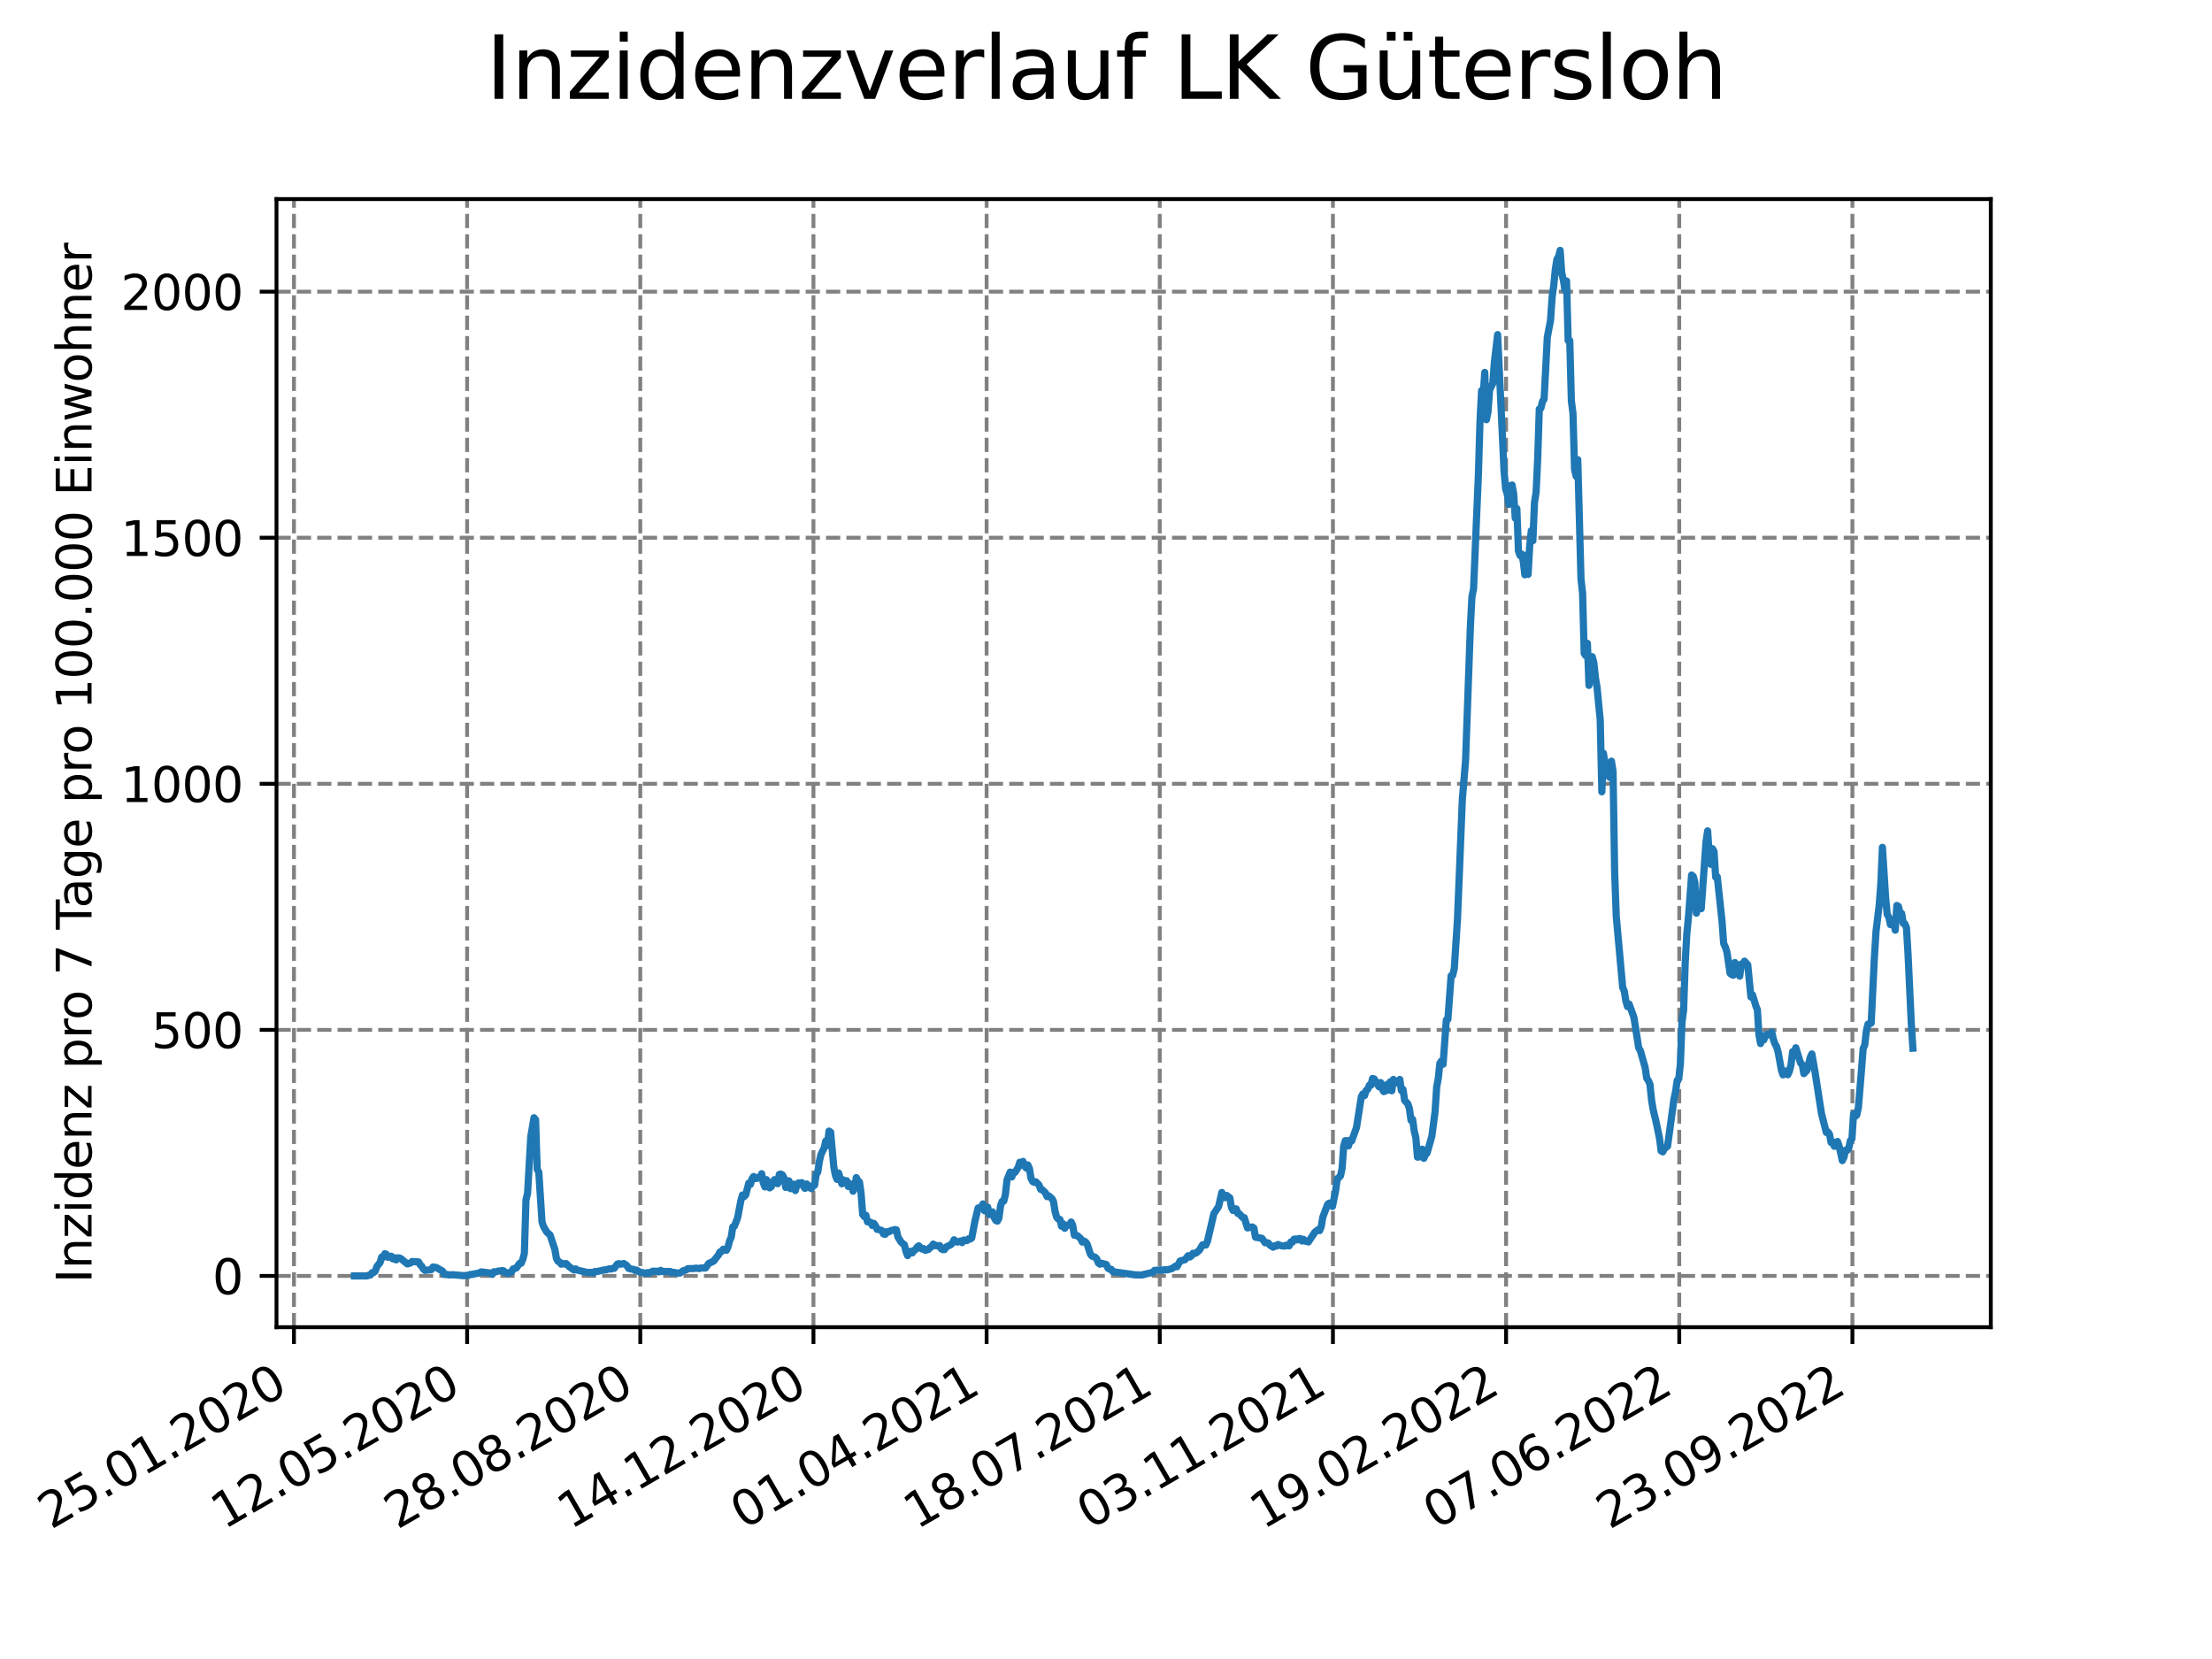 <?xml version="1.0" encoding="utf-8" standalone="no"?>
<!DOCTYPE svg PUBLIC "-//W3C//DTD SVG 1.1//EN"
  "http://www.w3.org/Graphics/SVG/1.1/DTD/svg11.dtd">
<svg xmlns:xlink="http://www.w3.org/1999/xlink" width="460.8pt" height="345.6pt" viewBox="0 0 460.8 345.6" xmlns="http://www.w3.org/2000/svg" version="1.1">
 <defs>
  <style type="text/css">*{stroke-linejoin: round; stroke-linecap: butt}</style>
 </defs>
 <g id="figure_1">
  <g id="patch_1">
   <path d="M 0 345.6 
L 460.8 345.6 
L 460.8 0 
L 0 0 
z
" style="fill: #ffffff"/>
  </g>
  <g id="axes_1">
   <g id="patch_2">
    <path d="M 57.6 276.48 
L 414.72 276.48 
L 414.72 41.472 
L 57.6 41.472 
z
" style="fill: #ffffff"/>
   </g>
   <g id="matplotlib.axis_1">
    <g id="xtick_1">
     <g id="line2d_1">
      <path d="M 61.238 276.48 
L 61.238 41.472 
" clip-path="url(#pe39bb6fa5a)" style="fill: none; stroke-dasharray: 2.96,1.28; stroke-dashoffset: 0; stroke: #808080; stroke-width: 0.8"/>
     </g>
     <g id="line2d_2">
      <defs>
       <path id="me1e7656007" d="M 0 0 
L 0 3.5 
" style="stroke: #000000; stroke-width: 0.8"/>
      </defs>
      <g>
       <use xlink:href="#me1e7656007" x="61.238" y="276.48" style="stroke: #000000; stroke-width: 0.8"/>
      </g>
     </g>
     <g id="text_1">
      <!-- 25.01.2020 -->
      <g transform="translate(10.613 318.689) rotate(-30) scale(0.1 -0.1)">
       <defs>
        <path id="DejaVuSans-32" d="M 1228 531 
L 3431 531 
L 3431 0 
L 469 0 
L 469 531 
Q 828 903 1448 1529 
Q 2069 2156 2228 2338 
Q 2531 2678 2651 2914 
Q 2772 3150 2772 3378 
Q 2772 3750 2511 3984 
Q 2250 4219 1831 4219 
Q 1534 4219 1204 4116 
Q 875 4013 500 3803 
L 500 4441 
Q 881 4594 1212 4672 
Q 1544 4750 1819 4750 
Q 2544 4750 2975 4387 
Q 3406 4025 3406 3419 
Q 3406 3131 3298 2873 
Q 3191 2616 2906 2266 
Q 2828 2175 2409 1742 
Q 1991 1309 1228 531 
z
" transform="scale(0.016)"/>
        <path id="DejaVuSans-35" d="M 691 4666 
L 3169 4666 
L 3169 4134 
L 1269 4134 
L 1269 2991 
Q 1406 3038 1543 3061 
Q 1681 3084 1819 3084 
Q 2600 3084 3056 2656 
Q 3513 2228 3513 1497 
Q 3513 744 3044 326 
Q 2575 -91 1722 -91 
Q 1428 -91 1123 -41 
Q 819 9 494 109 
L 494 744 
Q 775 591 1075 516 
Q 1375 441 1709 441 
Q 2250 441 2565 725 
Q 2881 1009 2881 1497 
Q 2881 1984 2565 2268 
Q 2250 2553 1709 2553 
Q 1456 2553 1204 2497 
Q 953 2441 691 2322 
L 691 4666 
z
" transform="scale(0.016)"/>
        <path id="DejaVuSans-2e" d="M 684 794 
L 1344 794 
L 1344 0 
L 684 0 
L 684 794 
z
" transform="scale(0.016)"/>
        <path id="DejaVuSans-30" d="M 2034 4250 
Q 1547 4250 1301 3770 
Q 1056 3291 1056 2328 
Q 1056 1369 1301 889 
Q 1547 409 2034 409 
Q 2525 409 2770 889 
Q 3016 1369 3016 2328 
Q 3016 3291 2770 3770 
Q 2525 4250 2034 4250 
z
M 2034 4750 
Q 2819 4750 3233 4129 
Q 3647 3509 3647 2328 
Q 3647 1150 3233 529 
Q 2819 -91 2034 -91 
Q 1250 -91 836 529 
Q 422 1150 422 2328 
Q 422 3509 836 4129 
Q 1250 4750 2034 4750 
z
" transform="scale(0.016)"/>
        <path id="DejaVuSans-31" d="M 794 531 
L 1825 531 
L 1825 4091 
L 703 3866 
L 703 4441 
L 1819 4666 
L 2450 4666 
L 2450 531 
L 3481 531 
L 3481 0 
L 794 0 
L 794 531 
z
" transform="scale(0.016)"/>
       </defs>
       <use xlink:href="#DejaVuSans-32"/>
       <use xlink:href="#DejaVuSans-35" x="63.623"/>
       <use xlink:href="#DejaVuSans-2e" x="127.246"/>
       <use xlink:href="#DejaVuSans-30" x="159.033"/>
       <use xlink:href="#DejaVuSans-31" x="222.656"/>
       <use xlink:href="#DejaVuSans-2e" x="286.279"/>
       <use xlink:href="#DejaVuSans-32" x="318.066"/>
       <use xlink:href="#DejaVuSans-30" x="381.689"/>
       <use xlink:href="#DejaVuSans-32" x="445.312"/>
       <use xlink:href="#DejaVuSans-30" x="508.936"/>
      </g>
     </g>
    </g>
    <g id="xtick_2">
     <g id="line2d_3">
      <path d="M 97.311 276.48 
L 97.311 41.472 
" clip-path="url(#pe39bb6fa5a)" style="fill: none; stroke-dasharray: 2.96,1.28; stroke-dashoffset: 0; stroke: #808080; stroke-width: 0.8"/>
     </g>
     <g id="line2d_4">
      <g>
       <use xlink:href="#me1e7656007" x="97.311" y="276.48" style="stroke: #000000; stroke-width: 0.8"/>
      </g>
     </g>
     <g id="text_2">
      <!-- 12.05.2020 -->
      <g transform="translate(46.685 318.689) rotate(-30) scale(0.1 -0.1)">
       <use xlink:href="#DejaVuSans-31"/>
       <use xlink:href="#DejaVuSans-32" x="63.623"/>
       <use xlink:href="#DejaVuSans-2e" x="127.246"/>
       <use xlink:href="#DejaVuSans-30" x="159.033"/>
       <use xlink:href="#DejaVuSans-35" x="222.656"/>
       <use xlink:href="#DejaVuSans-2e" x="286.279"/>
       <use xlink:href="#DejaVuSans-32" x="318.066"/>
       <use xlink:href="#DejaVuSans-30" x="381.689"/>
       <use xlink:href="#DejaVuSans-32" x="445.312"/>
       <use xlink:href="#DejaVuSans-30" x="508.936"/>
      </g>
     </g>
    </g>
    <g id="xtick_3">
     <g id="line2d_5">
      <path d="M 133.383 276.48 
L 133.383 41.472 
" clip-path="url(#pe39bb6fa5a)" style="fill: none; stroke-dasharray: 2.96,1.28; stroke-dashoffset: 0; stroke: #808080; stroke-width: 0.8"/>
     </g>
     <g id="line2d_6">
      <g>
       <use xlink:href="#me1e7656007" x="133.383" y="276.48" style="stroke: #000000; stroke-width: 0.8"/>
      </g>
     </g>
     <g id="text_3">
      <!-- 28.08.2020 -->
      <g transform="translate(82.758 318.689) rotate(-30) scale(0.1 -0.1)">
       <defs>
        <path id="DejaVuSans-38" d="M 2034 2216 
Q 1584 2216 1326 1975 
Q 1069 1734 1069 1313 
Q 1069 891 1326 650 
Q 1584 409 2034 409 
Q 2484 409 2743 651 
Q 3003 894 3003 1313 
Q 3003 1734 2745 1975 
Q 2488 2216 2034 2216 
z
M 1403 2484 
Q 997 2584 770 2862 
Q 544 3141 544 3541 
Q 544 4100 942 4425 
Q 1341 4750 2034 4750 
Q 2731 4750 3128 4425 
Q 3525 4100 3525 3541 
Q 3525 3141 3298 2862 
Q 3072 2584 2669 2484 
Q 3125 2378 3379 2068 
Q 3634 1759 3634 1313 
Q 3634 634 3220 271 
Q 2806 -91 2034 -91 
Q 1263 -91 848 271 
Q 434 634 434 1313 
Q 434 1759 690 2068 
Q 947 2378 1403 2484 
z
M 1172 3481 
Q 1172 3119 1398 2916 
Q 1625 2713 2034 2713 
Q 2441 2713 2670 2916 
Q 2900 3119 2900 3481 
Q 2900 3844 2670 4047 
Q 2441 4250 2034 4250 
Q 1625 4250 1398 4047 
Q 1172 3844 1172 3481 
z
" transform="scale(0.016)"/>
       </defs>
       <use xlink:href="#DejaVuSans-32"/>
       <use xlink:href="#DejaVuSans-38" x="63.623"/>
       <use xlink:href="#DejaVuSans-2e" x="127.246"/>
       <use xlink:href="#DejaVuSans-30" x="159.033"/>
       <use xlink:href="#DejaVuSans-38" x="222.656"/>
       <use xlink:href="#DejaVuSans-2e" x="286.279"/>
       <use xlink:href="#DejaVuSans-32" x="318.066"/>
       <use xlink:href="#DejaVuSans-30" x="381.689"/>
       <use xlink:href="#DejaVuSans-32" x="445.312"/>
       <use xlink:href="#DejaVuSans-30" x="508.936"/>
      </g>
     </g>
    </g>
    <g id="xtick_4">
     <g id="line2d_7">
      <path d="M 169.456 276.48 
L 169.456 41.472 
" clip-path="url(#pe39bb6fa5a)" style="fill: none; stroke-dasharray: 2.96,1.28; stroke-dashoffset: 0; stroke: #808080; stroke-width: 0.8"/>
     </g>
     <g id="line2d_8">
      <g>
       <use xlink:href="#me1e7656007" x="169.456" y="276.48" style="stroke: #000000; stroke-width: 0.8"/>
      </g>
     </g>
     <g id="text_4">
      <!-- 14.12.2020 -->
      <g transform="translate(118.831 318.689) rotate(-30) scale(0.1 -0.1)">
       <defs>
        <path id="DejaVuSans-34" d="M 2419 4116 
L 825 1625 
L 2419 1625 
L 2419 4116 
z
M 2253 4666 
L 3047 4666 
L 3047 1625 
L 3713 1625 
L 3713 1100 
L 3047 1100 
L 3047 0 
L 2419 0 
L 2419 1100 
L 313 1100 
L 313 1709 
L 2253 4666 
z
" transform="scale(0.016)"/>
       </defs>
       <use xlink:href="#DejaVuSans-31"/>
       <use xlink:href="#DejaVuSans-34" x="63.623"/>
       <use xlink:href="#DejaVuSans-2e" x="127.246"/>
       <use xlink:href="#DejaVuSans-31" x="159.033"/>
       <use xlink:href="#DejaVuSans-32" x="222.656"/>
       <use xlink:href="#DejaVuSans-2e" x="286.279"/>
       <use xlink:href="#DejaVuSans-32" x="318.066"/>
       <use xlink:href="#DejaVuSans-30" x="381.689"/>
       <use xlink:href="#DejaVuSans-32" x="445.312"/>
       <use xlink:href="#DejaVuSans-30" x="508.936"/>
      </g>
     </g>
    </g>
    <g id="xtick_5">
     <g id="line2d_9">
      <path d="M 205.529 276.48 
L 205.529 41.472 
" clip-path="url(#pe39bb6fa5a)" style="fill: none; stroke-dasharray: 2.96,1.28; stroke-dashoffset: 0; stroke: #808080; stroke-width: 0.8"/>
     </g>
     <g id="line2d_10">
      <g>
       <use xlink:href="#me1e7656007" x="205.529" y="276.48" style="stroke: #000000; stroke-width: 0.8"/>
      </g>
     </g>
     <g id="text_5">
      <!-- 01.04.2021 -->
      <g transform="translate(154.904 318.689) rotate(-30) scale(0.1 -0.1)">
       <use xlink:href="#DejaVuSans-30"/>
       <use xlink:href="#DejaVuSans-31" x="63.623"/>
       <use xlink:href="#DejaVuSans-2e" x="127.246"/>
       <use xlink:href="#DejaVuSans-30" x="159.033"/>
       <use xlink:href="#DejaVuSans-34" x="222.656"/>
       <use xlink:href="#DejaVuSans-2e" x="286.279"/>
       <use xlink:href="#DejaVuSans-32" x="318.066"/>
       <use xlink:href="#DejaVuSans-30" x="381.689"/>
       <use xlink:href="#DejaVuSans-32" x="445.312"/>
       <use xlink:href="#DejaVuSans-31" x="508.936"/>
      </g>
     </g>
    </g>
    <g id="xtick_6">
     <g id="line2d_11">
      <path d="M 241.602 276.48 
L 241.602 41.472 
" clip-path="url(#pe39bb6fa5a)" style="fill: none; stroke-dasharray: 2.96,1.28; stroke-dashoffset: 0; stroke: #808080; stroke-width: 0.8"/>
     </g>
     <g id="line2d_12">
      <g>
       <use xlink:href="#me1e7656007" x="241.602" y="276.48" style="stroke: #000000; stroke-width: 0.8"/>
      </g>
     </g>
     <g id="text_6">
      <!-- 18.07.2021 -->
      <g transform="translate(190.976 318.689) rotate(-30) scale(0.1 -0.1)">
       <defs>
        <path id="DejaVuSans-37" d="M 525 4666 
L 3525 4666 
L 3525 4397 
L 1831 0 
L 1172 0 
L 2766 4134 
L 525 4134 
L 525 4666 
z
" transform="scale(0.016)"/>
       </defs>
       <use xlink:href="#DejaVuSans-31"/>
       <use xlink:href="#DejaVuSans-38" x="63.623"/>
       <use xlink:href="#DejaVuSans-2e" x="127.246"/>
       <use xlink:href="#DejaVuSans-30" x="159.033"/>
       <use xlink:href="#DejaVuSans-37" x="222.656"/>
       <use xlink:href="#DejaVuSans-2e" x="286.279"/>
       <use xlink:href="#DejaVuSans-32" x="318.066"/>
       <use xlink:href="#DejaVuSans-30" x="381.689"/>
       <use xlink:href="#DejaVuSans-32" x="445.312"/>
       <use xlink:href="#DejaVuSans-31" x="508.936"/>
      </g>
     </g>
    </g>
    <g id="xtick_7">
     <g id="line2d_13">
      <path d="M 277.674 276.48 
L 277.674 41.472 
" clip-path="url(#pe39bb6fa5a)" style="fill: none; stroke-dasharray: 2.96,1.28; stroke-dashoffset: 0; stroke: #808080; stroke-width: 0.8"/>
     </g>
     <g id="line2d_14">
      <g>
       <use xlink:href="#me1e7656007" x="277.674" y="276.48" style="stroke: #000000; stroke-width: 0.8"/>
      </g>
     </g>
     <g id="text_7">
      <!-- 03.11.2021 -->
      <g transform="translate(227.049 318.689) rotate(-30) scale(0.1 -0.1)">
       <defs>
        <path id="DejaVuSans-33" d="M 2597 2516 
Q 3050 2419 3304 2112 
Q 3559 1806 3559 1356 
Q 3559 666 3084 287 
Q 2609 -91 1734 -91 
Q 1441 -91 1130 -33 
Q 819 25 488 141 
L 488 750 
Q 750 597 1062 519 
Q 1375 441 1716 441 
Q 2309 441 2620 675 
Q 2931 909 2931 1356 
Q 2931 1769 2642 2001 
Q 2353 2234 1838 2234 
L 1294 2234 
L 1294 2753 
L 1863 2753 
Q 2328 2753 2575 2939 
Q 2822 3125 2822 3475 
Q 2822 3834 2567 4026 
Q 2313 4219 1838 4219 
Q 1578 4219 1281 4162 
Q 984 4106 628 3988 
L 628 4550 
Q 988 4650 1302 4700 
Q 1616 4750 1894 4750 
Q 2613 4750 3031 4423 
Q 3450 4097 3450 3541 
Q 3450 3153 3228 2886 
Q 3006 2619 2597 2516 
z
" transform="scale(0.016)"/>
       </defs>
       <use xlink:href="#DejaVuSans-30"/>
       <use xlink:href="#DejaVuSans-33" x="63.623"/>
       <use xlink:href="#DejaVuSans-2e" x="127.246"/>
       <use xlink:href="#DejaVuSans-31" x="159.033"/>
       <use xlink:href="#DejaVuSans-31" x="222.656"/>
       <use xlink:href="#DejaVuSans-2e" x="286.279"/>
       <use xlink:href="#DejaVuSans-32" x="318.066"/>
       <use xlink:href="#DejaVuSans-30" x="381.689"/>
       <use xlink:href="#DejaVuSans-32" x="445.312"/>
       <use xlink:href="#DejaVuSans-31" x="508.936"/>
      </g>
     </g>
    </g>
    <g id="xtick_8">
     <g id="line2d_15">
      <path d="M 313.747 276.48 
L 313.747 41.472 
" clip-path="url(#pe39bb6fa5a)" style="fill: none; stroke-dasharray: 2.96,1.28; stroke-dashoffset: 0; stroke: #808080; stroke-width: 0.8"/>
     </g>
     <g id="line2d_16">
      <g>
       <use xlink:href="#me1e7656007" x="313.747" y="276.48" style="stroke: #000000; stroke-width: 0.8"/>
      </g>
     </g>
     <g id="text_8">
      <!-- 19.02.2022 -->
      <g transform="translate(263.122 318.689) rotate(-30) scale(0.1 -0.1)">
       <defs>
        <path id="DejaVuSans-39" d="M 703 97 
L 703 672 
Q 941 559 1184 500 
Q 1428 441 1663 441 
Q 2288 441 2617 861 
Q 2947 1281 2994 2138 
Q 2813 1869 2534 1725 
Q 2256 1581 1919 1581 
Q 1219 1581 811 2004 
Q 403 2428 403 3163 
Q 403 3881 828 4315 
Q 1253 4750 1959 4750 
Q 2769 4750 3195 4129 
Q 3622 3509 3622 2328 
Q 3622 1225 3098 567 
Q 2575 -91 1691 -91 
Q 1453 -91 1209 -44 
Q 966 3 703 97 
z
M 1959 2075 
Q 2384 2075 2632 2365 
Q 2881 2656 2881 3163 
Q 2881 3666 2632 3958 
Q 2384 4250 1959 4250 
Q 1534 4250 1286 3958 
Q 1038 3666 1038 3163 
Q 1038 2656 1286 2365 
Q 1534 2075 1959 2075 
z
" transform="scale(0.016)"/>
       </defs>
       <use xlink:href="#DejaVuSans-31"/>
       <use xlink:href="#DejaVuSans-39" x="63.623"/>
       <use xlink:href="#DejaVuSans-2e" x="127.246"/>
       <use xlink:href="#DejaVuSans-30" x="159.033"/>
       <use xlink:href="#DejaVuSans-32" x="222.656"/>
       <use xlink:href="#DejaVuSans-2e" x="286.279"/>
       <use xlink:href="#DejaVuSans-32" x="318.066"/>
       <use xlink:href="#DejaVuSans-30" x="381.689"/>
       <use xlink:href="#DejaVuSans-32" x="445.312"/>
       <use xlink:href="#DejaVuSans-32" x="508.936"/>
      </g>
     </g>
    </g>
    <g id="xtick_9">
     <g id="line2d_17">
      <path d="M 349.82 276.48 
L 349.82 41.472 
" clip-path="url(#pe39bb6fa5a)" style="fill: none; stroke-dasharray: 2.96,1.28; stroke-dashoffset: 0; stroke: #808080; stroke-width: 0.8"/>
     </g>
     <g id="line2d_18">
      <g>
       <use xlink:href="#me1e7656007" x="349.82" y="276.48" style="stroke: #000000; stroke-width: 0.8"/>
      </g>
     </g>
     <g id="text_9">
      <!-- 07.06.2022 -->
      <g transform="translate(299.194 318.689) rotate(-30) scale(0.1 -0.1)">
       <defs>
        <path id="DejaVuSans-36" d="M 2113 2584 
Q 1688 2584 1439 2293 
Q 1191 2003 1191 1497 
Q 1191 994 1439 701 
Q 1688 409 2113 409 
Q 2538 409 2786 701 
Q 3034 994 3034 1497 
Q 3034 2003 2786 2293 
Q 2538 2584 2113 2584 
z
M 3366 4563 
L 3366 3988 
Q 3128 4100 2886 4159 
Q 2644 4219 2406 4219 
Q 1781 4219 1451 3797 
Q 1122 3375 1075 2522 
Q 1259 2794 1537 2939 
Q 1816 3084 2150 3084 
Q 2853 3084 3261 2657 
Q 3669 2231 3669 1497 
Q 3669 778 3244 343 
Q 2819 -91 2113 -91 
Q 1303 -91 875 529 
Q 447 1150 447 2328 
Q 447 3434 972 4092 
Q 1497 4750 2381 4750 
Q 2619 4750 2861 4703 
Q 3103 4656 3366 4563 
z
" transform="scale(0.016)"/>
       </defs>
       <use xlink:href="#DejaVuSans-30"/>
       <use xlink:href="#DejaVuSans-37" x="63.623"/>
       <use xlink:href="#DejaVuSans-2e" x="127.246"/>
       <use xlink:href="#DejaVuSans-30" x="159.033"/>
       <use xlink:href="#DejaVuSans-36" x="222.656"/>
       <use xlink:href="#DejaVuSans-2e" x="286.279"/>
       <use xlink:href="#DejaVuSans-32" x="318.066"/>
       <use xlink:href="#DejaVuSans-30" x="381.689"/>
       <use xlink:href="#DejaVuSans-32" x="445.312"/>
       <use xlink:href="#DejaVuSans-32" x="508.936"/>
      </g>
     </g>
    </g>
    <g id="xtick_10">
     <g id="line2d_19">
      <path d="M 385.892 276.48 
L 385.892 41.472 
" clip-path="url(#pe39bb6fa5a)" style="fill: none; stroke-dasharray: 2.96,1.28; stroke-dashoffset: 0; stroke: #808080; stroke-width: 0.8"/>
     </g>
     <g id="line2d_20">
      <g>
       <use xlink:href="#me1e7656007" x="385.892" y="276.48" style="stroke: #000000; stroke-width: 0.8"/>
      </g>
     </g>
     <g id="text_10">
      <!-- 23.09.2022 -->
      <g transform="translate(335.267 318.689) rotate(-30) scale(0.1 -0.1)">
       <use xlink:href="#DejaVuSans-32"/>
       <use xlink:href="#DejaVuSans-33" x="63.623"/>
       <use xlink:href="#DejaVuSans-2e" x="127.246"/>
       <use xlink:href="#DejaVuSans-30" x="159.033"/>
       <use xlink:href="#DejaVuSans-39" x="222.656"/>
       <use xlink:href="#DejaVuSans-2e" x="286.279"/>
       <use xlink:href="#DejaVuSans-32" x="318.066"/>
       <use xlink:href="#DejaVuSans-30" x="381.689"/>
       <use xlink:href="#DejaVuSans-32" x="445.312"/>
       <use xlink:href="#DejaVuSans-32" x="508.936"/>
      </g>
     </g>
    </g>
   </g>
   <g id="matplotlib.axis_2">
    <g id="ytick_1">
     <g id="line2d_21">
      <path d="M 57.6 265.798 
L 414.72 265.798 
" clip-path="url(#pe39bb6fa5a)" style="fill: none; stroke-dasharray: 2.96,1.28; stroke-dashoffset: 0; stroke: #808080; stroke-width: 0.8"/>
     </g>
     <g id="line2d_22">
      <defs>
       <path id="m2852e0b452" d="M 0 0 
L -3.5 0 
" style="stroke: #000000; stroke-width: 0.8"/>
      </defs>
      <g>
       <use xlink:href="#m2852e0b452" x="57.6" y="265.798" style="stroke: #000000; stroke-width: 0.8"/>
      </g>
     </g>
     <g id="text_11">
      <!-- 0 -->
      <g transform="translate(44.237 269.597) scale(0.1 -0.1)">
       <use xlink:href="#DejaVuSans-30"/>
      </g>
     </g>
    </g>
    <g id="ytick_2">
     <g id="line2d_23">
      <path d="M 57.6 214.538 
L 414.72 214.538 
" clip-path="url(#pe39bb6fa5a)" style="fill: none; stroke-dasharray: 2.96,1.28; stroke-dashoffset: 0; stroke: #808080; stroke-width: 0.8"/>
     </g>
     <g id="line2d_24">
      <g>
       <use xlink:href="#m2852e0b452" x="57.6" y="214.538" style="stroke: #000000; stroke-width: 0.8"/>
      </g>
     </g>
     <g id="text_12">
      <!-- 500 -->
      <g transform="translate(31.512 218.337) scale(0.1 -0.1)">
       <use xlink:href="#DejaVuSans-35"/>
       <use xlink:href="#DejaVuSans-30" x="63.623"/>
       <use xlink:href="#DejaVuSans-30" x="127.246"/>
      </g>
     </g>
    </g>
    <g id="ytick_3">
     <g id="line2d_25">
      <path d="M 57.6 163.278 
L 414.72 163.278 
" clip-path="url(#pe39bb6fa5a)" style="fill: none; stroke-dasharray: 2.96,1.28; stroke-dashoffset: 0; stroke: #808080; stroke-width: 0.8"/>
     </g>
     <g id="line2d_26">
      <g>
       <use xlink:href="#m2852e0b452" x="57.6" y="163.278" style="stroke: #000000; stroke-width: 0.8"/>
      </g>
     </g>
     <g id="text_13">
      <!-- 1000 -->
      <g transform="translate(25.15 167.077) scale(0.1 -0.1)">
       <use xlink:href="#DejaVuSans-31"/>
       <use xlink:href="#DejaVuSans-30" x="63.623"/>
       <use xlink:href="#DejaVuSans-30" x="127.246"/>
       <use xlink:href="#DejaVuSans-30" x="190.869"/>
      </g>
     </g>
    </g>
    <g id="ytick_4">
     <g id="line2d_27">
      <path d="M 57.6 112.017 
L 414.72 112.017 
" clip-path="url(#pe39bb6fa5a)" style="fill: none; stroke-dasharray: 2.96,1.28; stroke-dashoffset: 0; stroke: #808080; stroke-width: 0.8"/>
     </g>
     <g id="line2d_28">
      <g>
       <use xlink:href="#m2852e0b452" x="57.6" y="112.017" style="stroke: #000000; stroke-width: 0.8"/>
      </g>
     </g>
     <g id="text_14">
      <!-- 1500 -->
      <g transform="translate(25.15 115.817) scale(0.1 -0.1)">
       <use xlink:href="#DejaVuSans-31"/>
       <use xlink:href="#DejaVuSans-35" x="63.623"/>
       <use xlink:href="#DejaVuSans-30" x="127.246"/>
       <use xlink:href="#DejaVuSans-30" x="190.869"/>
      </g>
     </g>
    </g>
    <g id="ytick_5">
     <g id="line2d_29">
      <path d="M 57.6 60.757 
L 414.72 60.757 
" clip-path="url(#pe39bb6fa5a)" style="fill: none; stroke-dasharray: 2.96,1.28; stroke-dashoffset: 0; stroke: #808080; stroke-width: 0.8"/>
     </g>
     <g id="line2d_30">
      <g>
       <use xlink:href="#m2852e0b452" x="57.6" y="60.757" style="stroke: #000000; stroke-width: 0.8"/>
      </g>
     </g>
     <g id="text_15">
      <!-- 2000 -->
      <g transform="translate(25.15 64.556) scale(0.1 -0.1)">
       <use xlink:href="#DejaVuSans-32"/>
       <use xlink:href="#DejaVuSans-30" x="63.623"/>
       <use xlink:href="#DejaVuSans-30" x="127.246"/>
       <use xlink:href="#DejaVuSans-30" x="190.869"/>
      </g>
     </g>
    </g>
    <g id="text_16">
     <!-- Inzidenz pro 7 Tage pro 100.000 Einwohner -->
     <g transform="translate(19.07 267.301) rotate(-90) scale(0.1 -0.1)">
      <defs>
       <path id="DejaVuSans-49" d="M 628 4666 
L 1259 4666 
L 1259 0 
L 628 0 
L 628 4666 
z
" transform="scale(0.016)"/>
       <path id="DejaVuSans-6e" d="M 3513 2113 
L 3513 0 
L 2938 0 
L 2938 2094 
Q 2938 2591 2744 2837 
Q 2550 3084 2163 3084 
Q 1697 3084 1428 2787 
Q 1159 2491 1159 1978 
L 1159 0 
L 581 0 
L 581 3500 
L 1159 3500 
L 1159 2956 
Q 1366 3272 1645 3428 
Q 1925 3584 2291 3584 
Q 2894 3584 3203 3211 
Q 3513 2838 3513 2113 
z
" transform="scale(0.016)"/>
       <path id="DejaVuSans-7a" d="M 353 3500 
L 3084 3500 
L 3084 2975 
L 922 459 
L 3084 459 
L 3084 0 
L 275 0 
L 275 525 
L 2438 3041 
L 353 3041 
L 353 3500 
z
" transform="scale(0.016)"/>
       <path id="DejaVuSans-69" d="M 603 3500 
L 1178 3500 
L 1178 0 
L 603 0 
L 603 3500 
z
M 603 4863 
L 1178 4863 
L 1178 4134 
L 603 4134 
L 603 4863 
z
" transform="scale(0.016)"/>
       <path id="DejaVuSans-64" d="M 2906 2969 
L 2906 4863 
L 3481 4863 
L 3481 0 
L 2906 0 
L 2906 525 
Q 2725 213 2448 61 
Q 2172 -91 1784 -91 
Q 1150 -91 751 415 
Q 353 922 353 1747 
Q 353 2572 751 3078 
Q 1150 3584 1784 3584 
Q 2172 3584 2448 3432 
Q 2725 3281 2906 2969 
z
M 947 1747 
Q 947 1113 1208 752 
Q 1469 391 1925 391 
Q 2381 391 2643 752 
Q 2906 1113 2906 1747 
Q 2906 2381 2643 2742 
Q 2381 3103 1925 3103 
Q 1469 3103 1208 2742 
Q 947 2381 947 1747 
z
" transform="scale(0.016)"/>
       <path id="DejaVuSans-65" d="M 3597 1894 
L 3597 1613 
L 953 1613 
Q 991 1019 1311 708 
Q 1631 397 2203 397 
Q 2534 397 2845 478 
Q 3156 559 3463 722 
L 3463 178 
Q 3153 47 2828 -22 
Q 2503 -91 2169 -91 
Q 1331 -91 842 396 
Q 353 884 353 1716 
Q 353 2575 817 3079 
Q 1281 3584 2069 3584 
Q 2775 3584 3186 3129 
Q 3597 2675 3597 1894 
z
M 3022 2063 
Q 3016 2534 2758 2815 
Q 2500 3097 2075 3097 
Q 1594 3097 1305 2825 
Q 1016 2553 972 2059 
L 3022 2063 
z
" transform="scale(0.016)"/>
       <path id="DejaVuSans-20" transform="scale(0.016)"/>
       <path id="DejaVuSans-70" d="M 1159 525 
L 1159 -1331 
L 581 -1331 
L 581 3500 
L 1159 3500 
L 1159 2969 
Q 1341 3281 1617 3432 
Q 1894 3584 2278 3584 
Q 2916 3584 3314 3078 
Q 3713 2572 3713 1747 
Q 3713 922 3314 415 
Q 2916 -91 2278 -91 
Q 1894 -91 1617 61 
Q 1341 213 1159 525 
z
M 3116 1747 
Q 3116 2381 2855 2742 
Q 2594 3103 2138 3103 
Q 1681 3103 1420 2742 
Q 1159 2381 1159 1747 
Q 1159 1113 1420 752 
Q 1681 391 2138 391 
Q 2594 391 2855 752 
Q 3116 1113 3116 1747 
z
" transform="scale(0.016)"/>
       <path id="DejaVuSans-72" d="M 2631 2963 
Q 2534 3019 2420 3045 
Q 2306 3072 2169 3072 
Q 1681 3072 1420 2755 
Q 1159 2438 1159 1844 
L 1159 0 
L 581 0 
L 581 3500 
L 1159 3500 
L 1159 2956 
Q 1341 3275 1631 3429 
Q 1922 3584 2338 3584 
Q 2397 3584 2469 3576 
Q 2541 3569 2628 3553 
L 2631 2963 
z
" transform="scale(0.016)"/>
       <path id="DejaVuSans-6f" d="M 1959 3097 
Q 1497 3097 1228 2736 
Q 959 2375 959 1747 
Q 959 1119 1226 758 
Q 1494 397 1959 397 
Q 2419 397 2687 759 
Q 2956 1122 2956 1747 
Q 2956 2369 2687 2733 
Q 2419 3097 1959 3097 
z
M 1959 3584 
Q 2709 3584 3137 3096 
Q 3566 2609 3566 1747 
Q 3566 888 3137 398 
Q 2709 -91 1959 -91 
Q 1206 -91 779 398 
Q 353 888 353 1747 
Q 353 2609 779 3096 
Q 1206 3584 1959 3584 
z
" transform="scale(0.016)"/>
       <path id="DejaVuSans-54" d="M -19 4666 
L 3928 4666 
L 3928 4134 
L 2272 4134 
L 2272 0 
L 1638 0 
L 1638 4134 
L -19 4134 
L -19 4666 
z
" transform="scale(0.016)"/>
       <path id="DejaVuSans-61" d="M 2194 1759 
Q 1497 1759 1228 1600 
Q 959 1441 959 1056 
Q 959 750 1161 570 
Q 1363 391 1709 391 
Q 2188 391 2477 730 
Q 2766 1069 2766 1631 
L 2766 1759 
L 2194 1759 
z
M 3341 1997 
L 3341 0 
L 2766 0 
L 2766 531 
Q 2569 213 2275 61 
Q 1981 -91 1556 -91 
Q 1019 -91 701 211 
Q 384 513 384 1019 
Q 384 1609 779 1909 
Q 1175 2209 1959 2209 
L 2766 2209 
L 2766 2266 
Q 2766 2663 2505 2880 
Q 2244 3097 1772 3097 
Q 1472 3097 1187 3025 
Q 903 2953 641 2809 
L 641 3341 
Q 956 3463 1253 3523 
Q 1550 3584 1831 3584 
Q 2591 3584 2966 3190 
Q 3341 2797 3341 1997 
z
" transform="scale(0.016)"/>
       <path id="DejaVuSans-67" d="M 2906 1791 
Q 2906 2416 2648 2759 
Q 2391 3103 1925 3103 
Q 1463 3103 1205 2759 
Q 947 2416 947 1791 
Q 947 1169 1205 825 
Q 1463 481 1925 481 
Q 2391 481 2648 825 
Q 2906 1169 2906 1791 
z
M 3481 434 
Q 3481 -459 3084 -895 
Q 2688 -1331 1869 -1331 
Q 1566 -1331 1297 -1286 
Q 1028 -1241 775 -1147 
L 775 -588 
Q 1028 -725 1275 -790 
Q 1522 -856 1778 -856 
Q 2344 -856 2625 -561 
Q 2906 -266 2906 331 
L 2906 616 
Q 2728 306 2450 153 
Q 2172 0 1784 0 
Q 1141 0 747 490 
Q 353 981 353 1791 
Q 353 2603 747 3093 
Q 1141 3584 1784 3584 
Q 2172 3584 2450 3431 
Q 2728 3278 2906 2969 
L 2906 3500 
L 3481 3500 
L 3481 434 
z
" transform="scale(0.016)"/>
       <path id="DejaVuSans-45" d="M 628 4666 
L 3578 4666 
L 3578 4134 
L 1259 4134 
L 1259 2753 
L 3481 2753 
L 3481 2222 
L 1259 2222 
L 1259 531 
L 3634 531 
L 3634 0 
L 628 0 
L 628 4666 
z
" transform="scale(0.016)"/>
       <path id="DejaVuSans-77" d="M 269 3500 
L 844 3500 
L 1563 769 
L 2278 3500 
L 2956 3500 
L 3675 769 
L 4391 3500 
L 4966 3500 
L 4050 0 
L 3372 0 
L 2619 2869 
L 1863 0 
L 1184 0 
L 269 3500 
z
" transform="scale(0.016)"/>
       <path id="DejaVuSans-68" d="M 3513 2113 
L 3513 0 
L 2938 0 
L 2938 2094 
Q 2938 2591 2744 2837 
Q 2550 3084 2163 3084 
Q 1697 3084 1428 2787 
Q 1159 2491 1159 1978 
L 1159 0 
L 581 0 
L 581 4863 
L 1159 4863 
L 1159 2956 
Q 1366 3272 1645 3428 
Q 1925 3584 2291 3584 
Q 2894 3584 3203 3211 
Q 3513 2838 3513 2113 
z
" transform="scale(0.016)"/>
      </defs>
      <use xlink:href="#DejaVuSans-49"/>
      <use xlink:href="#DejaVuSans-6e" x="29.492"/>
      <use xlink:href="#DejaVuSans-7a" x="92.871"/>
      <use xlink:href="#DejaVuSans-69" x="145.361"/>
      <use xlink:href="#DejaVuSans-64" x="173.145"/>
      <use xlink:href="#DejaVuSans-65" x="236.621"/>
      <use xlink:href="#DejaVuSans-6e" x="298.145"/>
      <use xlink:href="#DejaVuSans-7a" x="361.523"/>
      <use xlink:href="#DejaVuSans-20" x="414.014"/>
      <use xlink:href="#DejaVuSans-70" x="445.801"/>
      <use xlink:href="#DejaVuSans-72" x="509.277"/>
      <use xlink:href="#DejaVuSans-6f" x="548.141"/>
      <use xlink:href="#DejaVuSans-20" x="609.322"/>
      <use xlink:href="#DejaVuSans-37" x="641.109"/>
      <use xlink:href="#DejaVuSans-20" x="704.732"/>
      <use xlink:href="#DejaVuSans-54" x="736.52"/>
      <use xlink:href="#DejaVuSans-61" x="781.104"/>
      <use xlink:href="#DejaVuSans-67" x="842.383"/>
      <use xlink:href="#DejaVuSans-65" x="905.859"/>
      <use xlink:href="#DejaVuSans-20" x="967.383"/>
      <use xlink:href="#DejaVuSans-70" x="999.17"/>
      <use xlink:href="#DejaVuSans-72" x="1062.646"/>
      <use xlink:href="#DejaVuSans-6f" x="1101.51"/>
      <use xlink:href="#DejaVuSans-20" x="1162.691"/>
      <use xlink:href="#DejaVuSans-31" x="1194.479"/>
      <use xlink:href="#DejaVuSans-30" x="1258.102"/>
      <use xlink:href="#DejaVuSans-30" x="1321.725"/>
      <use xlink:href="#DejaVuSans-2e" x="1385.348"/>
      <use xlink:href="#DejaVuSans-30" x="1417.135"/>
      <use xlink:href="#DejaVuSans-30" x="1480.758"/>
      <use xlink:href="#DejaVuSans-30" x="1544.381"/>
      <use xlink:href="#DejaVuSans-20" x="1608.004"/>
      <use xlink:href="#DejaVuSans-45" x="1639.791"/>
      <use xlink:href="#DejaVuSans-69" x="1702.975"/>
      <use xlink:href="#DejaVuSans-6e" x="1730.758"/>
      <use xlink:href="#DejaVuSans-77" x="1794.137"/>
      <use xlink:href="#DejaVuSans-6f" x="1875.924"/>
      <use xlink:href="#DejaVuSans-68" x="1937.105"/>
      <use xlink:href="#DejaVuSans-6e" x="2000.484"/>
      <use xlink:href="#DejaVuSans-65" x="2063.863"/>
      <use xlink:href="#DejaVuSans-72" x="2125.387"/>
     </g>
    </g>
   </g>
   <g id="line2d_31">
    <path d="M 73.833 265.798 
L 76.505 265.798 
L 76.839 265.629 
L 77.173 265.601 
L 77.507 265.124 
L 77.841 265.096 
L 78.175 264.786 
L 78.509 263.831 
L 79.177 263.017 
L 79.511 261.865 
L 79.845 261.921 
L 80.179 261.163 
L 80.513 261.331 
L 80.847 261.921 
L 81.515 261.696 
L 81.849 262.258 
L 82.183 262.005 
L 82.517 262.455 
L 82.851 262.033 
L 83.185 262.062 
L 83.519 262.202 
L 84.855 263.298 
L 85.523 263.101 
L 85.857 262.792 
L 86.525 262.848 
L 87.193 262.876 
L 87.527 263.466 
L 87.861 263.803 
L 88.195 264.365 
L 88.529 264.646 
L 89.865 264.477 
L 90.199 263.944 
L 90.867 264.028 
L 92.203 264.815 
L 92.537 265.461 
L 93.205 265.489 
L 93.539 265.601 
L 94.207 265.545 
L 94.875 265.601 
L 96.545 265.742 
L 97.213 265.685 
L 97.547 265.685 
L 97.881 265.517 
L 98.549 265.433 
L 99.885 265.18 
L 100.219 264.955 
L 102.223 265.208 
L 102.557 265.461 
L 102.891 264.927 
L 103.225 264.955 
L 103.893 264.758 
L 104.227 264.786 
L 104.561 264.674 
L 104.895 264.73 
L 105.229 265.152 
L 105.563 265.124 
L 105.897 265.292 
L 106.231 265.039 
L 106.565 264.955 
L 106.899 264.337 
L 107.567 264.14 
L 108.235 263.185 
L 108.569 263.157 
L 108.903 262.371 
L 109.237 261.078 
L 109.571 249.954 
L 109.905 248.549 
L 110.573 236.778 
L 111.241 232.845 
L 111.575 233.267 
L 111.909 243.605 
L 112.244 244.195 
L 112.912 254.561 
L 113.246 255.544 
L 113.914 256.668 
L 114.582 257.258 
L 115.584 260.264 
L 115.918 262.146 
L 116.252 262.764 
L 116.586 262.904 
L 116.92 263.354 
L 117.254 263.213 
L 117.588 263.326 
L 117.922 263.213 
L 118.59 263.888 
L 119.258 264.365 
L 119.592 264.562 
L 119.926 264.337 
L 120.26 264.59 
L 122.598 265.124 
L 122.932 265.039 
L 123.6 265.152 
L 123.934 264.871 
L 124.268 264.899 
L 125.938 264.534 
L 126.272 264.534 
L 126.94 264.309 
L 127.274 264.365 
L 127.608 264.225 
L 127.942 264.225 
L 128.61 263.326 
L 128.944 263.241 
L 129.278 263.354 
L 129.946 263.213 
L 130.614 263.663 
L 130.948 264.225 
L 131.616 264.393 
L 131.95 264.421 
L 132.284 264.646 
L 132.618 264.59 
L 133.286 265.011 
L 134.622 265.236 
L 134.956 265.096 
L 135.29 265.208 
L 135.958 264.815 
L 136.96 264.815 
L 137.294 264.955 
L 137.628 264.646 
L 137.962 264.871 
L 138.964 264.871 
L 139.632 264.871 
L 139.966 265.152 
L 140.3 265.039 
L 140.968 265.18 
L 141.636 265.208 
L 142.304 264.73 
L 142.972 264.534 
L 143.306 264.281 
L 144.642 264.253 
L 144.976 264.168 
L 145.644 264.281 
L 145.978 264.14 
L 146.98 264.14 
L 147.648 263.185 
L 148.65 262.736 
L 149.318 261.865 
L 149.652 261.472 
L 149.986 260.797 
L 150.32 260.713 
L 150.654 260.235 
L 151.322 260.46 
L 151.656 259.758 
L 151.99 258.494 
L 152.324 257.735 
L 152.658 255.572 
L 152.992 255.432 
L 153.66 253.69 
L 154.328 250.15 
L 154.662 248.942 
L 154.996 249.279 
L 155.33 248.942 
L 155.998 246.442 
L 156.332 246.723 
L 156.666 245.543 
L 157 245.094 
L 157.334 245.515 
L 157.668 245.487 
L 158.002 245.234 
L 158.336 245.403 
L 158.67 244.504 
L 159.004 246.386 
L 159.338 247.257 
L 159.672 245.74 
L 160.006 246.189 
L 160.34 247.453 
L 160.674 247.201 
L 161.342 245.74 
L 161.676 245.824 
L 162.011 246.583 
L 162.345 244.644 
L 162.679 244.588 
L 163.013 244.785 
L 163.347 245.403 
L 163.681 247.369 
L 164.349 245.993 
L 164.683 247.622 
L 165.017 246.723 
L 165.351 246.695 
L 165.685 248.015 
L 166.019 246.779 
L 166.353 246.414 
L 166.687 246.526 
L 167.021 246.358 
L 167.355 247.116 
L 167.689 247.566 
L 168.023 246.639 
L 168.357 246.892 
L 168.691 247.425 
L 169.025 247.622 
L 169.359 247.06 
L 169.693 246.892 
L 170.027 244.672 
L 170.361 244.167 
L 170.695 241.891 
L 171.029 240.486 
L 171.697 239.11 
L 172.031 237.677 
L 172.365 238.604 
L 172.699 235.626 
L 173.033 235.851 
L 173.701 243.099 
L 174.035 244.869 
L 174.369 245.684 
L 174.703 244.363 
L 175.371 246.611 
L 175.705 245.796 
L 176.039 246.217 
L 176.373 245.964 
L 176.707 247.172 
L 177.041 246.583 
L 177.375 246.695 
L 177.709 248.156 
L 178.043 247.453 
L 178.377 245.318 
L 178.711 245.936 
L 179.045 246.245 
L 179.379 248.577 
L 179.713 252.988 
L 180.047 253.437 
L 180.381 253.156 
L 180.715 254.533 
L 181.383 254.617 
L 181.717 255.291 
L 182.051 254.87 
L 182.385 255.347 
L 182.719 256.106 
L 183.053 256.134 
L 183.721 256.359 
L 184.055 257.061 
L 184.389 257.145 
L 184.723 256.583 
L 185.057 256.668 
L 185.725 256.303 
L 186.059 256.303 
L 186.393 256.134 
L 186.727 256.19 
L 187.061 257.707 
L 187.729 258.775 
L 188.397 259.308 
L 188.731 260.685 
L 189.065 261.556 
L 189.733 260.657 
L 190.067 260.994 
L 190.401 260.46 
L 190.735 260.32 
L 191.069 259.758 
L 191.403 259.533 
L 192.071 260.207 
L 192.405 260.095 
L 192.739 260.46 
L 193.407 260.292 
L 193.741 259.87 
L 194.075 259.73 
L 194.409 259.168 
L 195.077 259.533 
L 195.745 259.477 
L 196.079 260.151 
L 196.413 260.32 
L 196.747 260.32 
L 197.081 259.786 
L 198.083 259.28 
L 198.417 258.915 
L 198.751 258.269 
L 199.085 258.606 
L 199.419 258.747 
L 200.087 258.522 
L 200.421 258.859 
L 200.755 258.325 
L 201.423 258.438 
L 201.757 258.072 
L 202.091 258.129 
L 202.425 257.904 
L 203.093 254.392 
L 203.761 251.639 
L 204.429 251.527 
L 204.763 250.796 
L 205.097 252.229 
L 205.431 252.032 
L 205.765 251.471 
L 206.099 253.016 
L 206.433 252.988 
L 206.767 252.454 
L 207.101 253.634 
L 207.435 254.224 
L 207.769 254.392 
L 208.103 253.746 
L 208.437 251.134 
L 208.771 250.263 
L 209.105 250.206 
L 209.439 248.858 
L 209.773 245.824 
L 210.441 244.167 
L 210.775 245.178 
L 211.109 244.223 
L 211.444 244.223 
L 212.112 243.183 
L 212.446 242.116 
L 212.78 242.621 
L 213.114 241.947 
L 213.448 242.959 
L 213.782 243.324 
L 214.116 242.678 
L 214.45 243.436 
L 214.784 245.487 
L 215.118 246.133 
L 215.452 246.302 
L 215.786 246.189 
L 216.454 246.863 
L 216.788 247.762 
L 217.122 247.847 
L 217.79 248.493 
L 218.124 249.279 
L 218.458 249.111 
L 219.126 249.673 
L 219.46 250.291 
L 219.794 252.37 
L 220.128 253.578 
L 220.462 253.943 
L 220.796 254.027 
L 221.13 255.432 
L 221.464 254.926 
L 221.798 255.881 
L 222.132 255.291 
L 222.466 255.263 
L 222.8 255.123 
L 223.134 254.561 
L 223.468 255.263 
L 223.802 257.314 
L 224.47 257.426 
L 225.138 258.044 
L 225.472 258.747 
L 225.806 258.522 
L 226.14 258.719 
L 226.474 259.168 
L 227.142 261.247 
L 227.476 261.668 
L 228.144 261.893 
L 228.478 262.258 
L 228.812 263.101 
L 229.146 263.354 
L 229.48 263.157 
L 230.482 263.438 
L 230.816 264.197 
L 231.15 264.393 
L 231.484 264.421 
L 231.818 264.899 
L 232.486 265.011 
L 236.494 265.573 
L 237.83 265.601 
L 240.168 265.039 
L 240.502 264.646 
L 241.17 264.59 
L 241.838 264.534 
L 242.172 264.646 
L 242.506 264.506 
L 243.174 264.534 
L 244.176 264.253 
L 244.844 263.775 
L 245.178 263.888 
L 245.846 262.68 
L 246.848 262.427 
L 247.516 261.584 
L 247.85 261.865 
L 248.184 261.64 
L 248.518 261.078 
L 248.852 261.134 
L 249.186 261.022 
L 249.854 260.432 
L 250.522 259.308 
L 251.19 259.365 
L 251.524 258.606 
L 252.192 255.769 
L 252.86 252.847 
L 253.862 251.33 
L 254.53 248.409 
L 254.864 249.251 
L 255.198 249.504 
L 255.532 249.027 
L 256.2 249.532 
L 256.534 251.527 
L 256.868 252.173 
L 257.202 251.836 
L 257.536 251.836 
L 257.87 252.791 
L 258.204 252.875 
L 258.872 253.634 
L 259.206 253.662 
L 259.874 255.797 
L 260.876 255.6 
L 261.211 255.825 
L 261.545 257.735 
L 262.547 257.904 
L 262.881 257.96 
L 263.549 258.887 
L 263.883 258.859 
L 264.217 258.943 
L 264.551 259.393 
L 265.219 259.814 
L 265.553 259.505 
L 265.887 259.589 
L 266.221 259.252 
L 266.889 259.505 
L 267.557 259.589 
L 267.891 259.393 
L 268.225 259.533 
L 268.559 259.533 
L 268.893 258.719 
L 269.227 258.775 
L 269.561 258.157 
L 269.895 258.1 
L 270.229 258.297 
L 270.563 258.016 
L 270.897 258.016 
L 271.231 258.522 
L 271.565 258.185 
L 271.899 258.55 
L 272.567 258.719 
L 273.903 256.696 
L 274.571 256.162 
L 274.905 256.359 
L 275.239 255.516 
L 275.573 253.521 
L 276.575 250.881 
L 276.909 250.628 
L 277.243 250.628 
L 277.577 251.33 
L 278.245 247.987 
L 278.579 245.543 
L 278.913 245.318 
L 279.247 244.953 
L 279.581 243.408 
L 279.915 238.745 
L 280.249 237.621 
L 280.583 237.621 
L 280.917 238.717 
L 281.251 237.509 
L 281.585 237.677 
L 282.587 234.868 
L 283.589 228.463 
L 283.923 227.873 
L 284.257 228.238 
L 284.591 227.171 
L 284.925 226.918 
L 285.259 226.075 
L 285.593 226.075 
L 285.927 224.67 
L 286.261 224.755 
L 287.263 226.384 
L 287.597 225.513 
L 287.931 226.833 
L 288.265 227.395 
L 288.599 227.283 
L 288.933 225.906 
L 289.267 227.086 
L 289.601 225.373 
L 289.935 227.227 
L 290.269 224.867 
L 290.603 225.457 
L 290.937 225.288 
L 291.271 225.682 
L 291.605 224.867 
L 291.939 227.199 
L 292.273 226.946 
L 292.607 229.221 
L 293.275 229.952 
L 293.609 230.963 
L 293.943 233.379 
L 294.277 233.182 
L 294.611 235.655 
L 294.945 236.947 
L 295.279 241.048 
L 295.613 241.02 
L 295.947 239.7 
L 296.281 239.391 
L 296.615 241.301 
L 296.949 240.515 
L 297.283 240.206 
L 297.951 237.846 
L 298.285 236.694 
L 298.953 231.553 
L 299.287 226.412 
L 299.621 224.67 
L 299.955 221.496 
L 300.289 221.018 
L 300.623 221.693 
L 301.291 212.478 
L 301.625 212.338 
L 302.293 203.264 
L 302.627 203.18 
L 302.961 201.691 
L 303.629 191.325 
L 304.631 166.491 
L 305.299 158.512 
L 306.301 130.673 
L 306.635 124.268 
L 306.969 122.695 
L 307.637 106.822 
L 307.971 99.097 
L 308.305 87.972 
L 308.639 81.37 
L 308.973 82.241 
L 309.307 77.578 
L 309.641 87.438 
L 309.975 85.837 
L 310.309 81.286 
L 310.978 79.853 
L 311.312 75.415 
L 311.98 69.712 
L 313.316 98.029 
L 313.65 101.878 
L 313.984 102.917 
L 314.318 105.08 
L 314.652 101.148 
L 314.986 101.035 
L 315.32 102.805 
L 315.654 107.946 
L 315.988 105.951 
L 316.322 114.772 
L 316.656 115.728 
L 316.99 115.419 
L 317.324 116.936 
L 317.658 119.745 
L 317.992 115.643 
L 318.326 119.661 
L 318.66 113.761 
L 318.994 110.559 
L 319.328 112.637 
L 319.662 104.687 
L 319.996 102.552 
L 320.33 95.557 
L 320.664 85.219 
L 320.998 85.022 
L 321.332 83.59 
L 321.666 83.14 
L 322.334 70.246 
L 323.002 66.734 
L 323.336 61.902 
L 323.67 59.514 
L 324.004 56.087 
L 324.338 54.008 
L 324.672 53.475 
L 325.006 52.154 
L 325.34 56.874 
L 325.674 58.306 
L 326.008 60.441 
L 326.342 58.531 
L 326.676 70.948 
L 327.01 70.948 
L 327.344 83.505 
L 327.678 86.09 
L 328.012 97.833 
L 328.346 99.237 
L 328.68 95.754 
L 329.348 120.588 
L 329.682 123.593 
L 330.016 136.123 
L 330.35 136.6 
L 330.684 134.016 
L 331.018 142.781 
L 331.352 138.089 
L 331.686 136.797 
L 332.02 138.033 
L 332.354 141.151 
L 332.688 143.146 
L 333.356 149.972 
L 333.69 164.946 
L 334.024 156.911 
L 334.358 159.046 
L 334.692 160.086 
L 335.026 161.631 
L 335.36 161.94 
L 335.694 158.569 
L 336.028 160.704 
L 336.362 181.661 
L 336.696 190.903 
L 338.032 205.68 
L 338.366 206.466 
L 338.7 208.545 
L 339.034 209.697 
L 339.368 209.163 
L 340.37 211.916 
L 341.372 218.293 
L 341.706 218.855 
L 342.708 222.367 
L 343.042 224.614 
L 343.376 225.092 
L 343.71 225.85 
L 344.044 229.109 
L 344.378 231.132 
L 345.046 233.941 
L 345.714 237.172 
L 346.048 239.756 
L 346.382 239.953 
L 346.716 239.307 
L 347.384 238.773 
L 348.72 228.94 
L 349.054 227.395 
L 349.388 225.064 
L 349.722 224.727 
L 350.056 221.58 
L 350.39 212.928 
L 350.724 210.456 
L 351.058 200.595 
L 351.392 194.583 
L 351.726 191.184 
L 352.394 182.279 
L 352.728 182.56 
L 353.062 183.768 
L 353.396 190.229 
L 353.73 186.408 
L 354.064 186.352 
L 354.398 189.302 
L 355.4 175.284 
L 355.734 173.092 
L 356.068 178.205 
L 356.402 180.059 
L 356.736 176.801 
L 357.07 177.391 
L 357.404 182.728 
L 357.738 182.644 
L 358.74 191.999 
L 359.074 196.578 
L 359.408 197.252 
L 359.742 198.291 
L 360.411 202.758 
L 360.745 203.039 
L 361.079 203.151 
L 361.413 200.511 
L 361.747 202.814 
L 362.081 201.578 
L 362.415 203.348 
L 362.749 200.82 
L 363.083 201.016 
L 363.417 200.23 
L 364.085 200.988 
L 364.753 207.702 
L 365.087 207.253 
L 365.755 209.5 
L 366.089 210.315 
L 366.423 215.568 
L 366.757 217.394 
L 367.091 215.737 
L 367.425 216.636 
L 367.759 215.765 
L 368.093 215.484 
L 368.427 215.596 
L 368.761 215.512 
L 369.095 215.007 
L 369.429 216.524 
L 369.763 217.479 
L 370.097 218.041 
L 370.431 219.249 
L 371.099 222.901 
L 371.433 223.912 
L 371.767 223.771 
L 372.101 223.097 
L 372.435 223.884 
L 372.769 223.153 
L 373.103 221.805 
L 373.437 219.08 
L 373.771 219.333 
L 374.105 218.265 
L 374.773 220.456 
L 375.107 221.468 
L 375.441 221.777 
L 375.775 223.659 
L 376.443 222.957 
L 377.111 220.26 
L 377.445 219.558 
L 378.113 223.378 
L 379.449 231.974 
L 380.451 235.907 
L 380.785 235.795 
L 381.119 236.301 
L 381.453 238.014 
L 381.787 237.846 
L 382.121 238.801 
L 382.455 238.155 
L 382.789 237.79 
L 383.123 238.745 
L 383.791 241.779 
L 384.125 241.076 
L 384.459 239.587 
L 384.793 239.644 
L 385.127 239.222 
L 385.461 237.621 
L 385.795 237.228 
L 386.129 232.059 
L 386.463 232.564 
L 386.797 232.283 
L 387.131 230.766 
L 387.799 222.676 
L 388.133 218.434 
L 388.467 217.675 
L 388.801 214.698 
L 389.135 213.349 
L 389.469 213.321 
L 389.803 213.124 
L 390.471 199.415 
L 390.805 194.078 
L 391.473 188.571 
L 391.807 184.161 
L 392.141 176.52 
L 392.809 186.97 
L 393.143 190.51 
L 393.477 191.044 
L 393.811 192.617 
L 394.145 191.718 
L 394.479 192.083 
L 394.813 193.769 
L 395.147 188.628 
L 395.481 188.824 
L 395.815 190.257 
L 396.149 190.285 
L 396.483 192.364 
L 396.817 192.448 
L 397.151 193.263 
L 397.485 198.853 
L 398.153 213.124 
L 398.487 218.35 
L 398.487 218.35 
" clip-path="url(#pe39bb6fa5a)" style="fill: none; stroke: #1f77b4; stroke-width: 1.5; stroke-linecap: square"/>
   </g>
   <g id="patch_3">
    <path d="M 57.6 276.48 
L 57.6 41.472 
" style="fill: none; stroke: #000000; stroke-width: 0.8; stroke-linejoin: miter; stroke-linecap: square"/>
   </g>
   <g id="patch_4">
    <path d="M 414.72 276.48 
L 414.72 41.472 
" style="fill: none; stroke: #000000; stroke-width: 0.8; stroke-linejoin: miter; stroke-linecap: square"/>
   </g>
   <g id="patch_5">
    <path d="M 57.6 276.48 
L 414.72 276.48 
" style="fill: none; stroke: #000000; stroke-width: 0.8; stroke-linejoin: miter; stroke-linecap: square"/>
   </g>
   <g id="patch_6">
    <path d="M 57.6 41.472 
L 414.72 41.472 
" style="fill: none; stroke: #000000; stroke-width: 0.8; stroke-linejoin: miter; stroke-linecap: square"/>
   </g>
  </g>
  <g id="text_17">
   <!-- Inzidenzverlauf LK Gütersloh -->
   <g transform="translate(101.206 20.589) scale(0.18 -0.18)">
    <defs>
     <path id="DejaVuSans-76" d="M 191 3500 
L 800 3500 
L 1894 563 
L 2988 3500 
L 3597 3500 
L 2284 0 
L 1503 0 
L 191 3500 
z
" transform="scale(0.016)"/>
     <path id="DejaVuSans-6c" d="M 603 4863 
L 1178 4863 
L 1178 0 
L 603 0 
L 603 4863 
z
" transform="scale(0.016)"/>
     <path id="DejaVuSans-75" d="M 544 1381 
L 544 3500 
L 1119 3500 
L 1119 1403 
Q 1119 906 1312 657 
Q 1506 409 1894 409 
Q 2359 409 2629 706 
Q 2900 1003 2900 1516 
L 2900 3500 
L 3475 3500 
L 3475 0 
L 2900 0 
L 2900 538 
Q 2691 219 2414 64 
Q 2138 -91 1772 -91 
Q 1169 -91 856 284 
Q 544 659 544 1381 
z
M 1991 3584 
L 1991 3584 
z
" transform="scale(0.016)"/>
     <path id="DejaVuSans-66" d="M 2375 4863 
L 2375 4384 
L 1825 4384 
Q 1516 4384 1395 4259 
Q 1275 4134 1275 3809 
L 1275 3500 
L 2222 3500 
L 2222 3053 
L 1275 3053 
L 1275 0 
L 697 0 
L 697 3053 
L 147 3053 
L 147 3500 
L 697 3500 
L 697 3744 
Q 697 4328 969 4595 
Q 1241 4863 1831 4863 
L 2375 4863 
z
" transform="scale(0.016)"/>
     <path id="DejaVuSans-4c" d="M 628 4666 
L 1259 4666 
L 1259 531 
L 3531 531 
L 3531 0 
L 628 0 
L 628 4666 
z
" transform="scale(0.016)"/>
     <path id="DejaVuSans-4b" d="M 628 4666 
L 1259 4666 
L 1259 2694 
L 3353 4666 
L 4166 4666 
L 1850 2491 
L 4331 0 
L 3500 0 
L 1259 2247 
L 1259 0 
L 628 0 
L 628 4666 
z
" transform="scale(0.016)"/>
     <path id="DejaVuSans-47" d="M 3809 666 
L 3809 1919 
L 2778 1919 
L 2778 2438 
L 4434 2438 
L 4434 434 
Q 4069 175 3628 42 
Q 3188 -91 2688 -91 
Q 1594 -91 976 548 
Q 359 1188 359 2328 
Q 359 3472 976 4111 
Q 1594 4750 2688 4750 
Q 3144 4750 3555 4637 
Q 3966 4525 4313 4306 
L 4313 3634 
Q 3963 3931 3569 4081 
Q 3175 4231 2741 4231 
Q 1884 4231 1454 3753 
Q 1025 3275 1025 2328 
Q 1025 1384 1454 906 
Q 1884 428 2741 428 
Q 3075 428 3337 486 
Q 3600 544 3809 666 
z
" transform="scale(0.016)"/>
     <path id="DejaVuSans-fc" d="M 544 1381 
L 544 3500 
L 1119 3500 
L 1119 1403 
Q 1119 906 1312 657 
Q 1506 409 1894 409 
Q 2359 409 2629 706 
Q 2900 1003 2900 1516 
L 2900 3500 
L 3475 3500 
L 3475 0 
L 2900 0 
L 2900 538 
Q 2691 219 2414 64 
Q 2138 -91 1772 -91 
Q 1169 -91 856 284 
Q 544 659 544 1381 
z
M 1991 3584 
L 1991 3584 
z
M 2278 4850 
L 2912 4850 
L 2912 4219 
L 2278 4219 
L 2278 4850 
z
M 1056 4850 
L 1690 4850 
L 1690 4219 
L 1056 4219 
L 1056 4850 
z
" transform="scale(0.016)"/>
     <path id="DejaVuSans-74" d="M 1172 4494 
L 1172 3500 
L 2356 3500 
L 2356 3053 
L 1172 3053 
L 1172 1153 
Q 1172 725 1289 603 
Q 1406 481 1766 481 
L 2356 481 
L 2356 0 
L 1766 0 
Q 1100 0 847 248 
Q 594 497 594 1153 
L 594 3053 
L 172 3053 
L 172 3500 
L 594 3500 
L 594 4494 
L 1172 4494 
z
" transform="scale(0.016)"/>
     <path id="DejaVuSans-73" d="M 2834 3397 
L 2834 2853 
Q 2591 2978 2328 3040 
Q 2066 3103 1784 3103 
Q 1356 3103 1142 2972 
Q 928 2841 928 2578 
Q 928 2378 1081 2264 
Q 1234 2150 1697 2047 
L 1894 2003 
Q 2506 1872 2764 1633 
Q 3022 1394 3022 966 
Q 3022 478 2636 193 
Q 2250 -91 1575 -91 
Q 1294 -91 989 -36 
Q 684 19 347 128 
L 347 722 
Q 666 556 975 473 
Q 1284 391 1588 391 
Q 1994 391 2212 530 
Q 2431 669 2431 922 
Q 2431 1156 2273 1281 
Q 2116 1406 1581 1522 
L 1381 1569 
Q 847 1681 609 1914 
Q 372 2147 372 2553 
Q 372 3047 722 3315 
Q 1072 3584 1716 3584 
Q 2034 3584 2315 3537 
Q 2597 3491 2834 3397 
z
" transform="scale(0.016)"/>
    </defs>
    <use xlink:href="#DejaVuSans-49"/>
    <use xlink:href="#DejaVuSans-6e" x="29.492"/>
    <use xlink:href="#DejaVuSans-7a" x="92.871"/>
    <use xlink:href="#DejaVuSans-69" x="145.361"/>
    <use xlink:href="#DejaVuSans-64" x="173.145"/>
    <use xlink:href="#DejaVuSans-65" x="236.621"/>
    <use xlink:href="#DejaVuSans-6e" x="298.145"/>
    <use xlink:href="#DejaVuSans-7a" x="361.523"/>
    <use xlink:href="#DejaVuSans-76" x="414.014"/>
    <use xlink:href="#DejaVuSans-65" x="473.193"/>
    <use xlink:href="#DejaVuSans-72" x="534.717"/>
    <use xlink:href="#DejaVuSans-6c" x="575.83"/>
    <use xlink:href="#DejaVuSans-61" x="603.613"/>
    <use xlink:href="#DejaVuSans-75" x="664.893"/>
    <use xlink:href="#DejaVuSans-66" x="728.271"/>
    <use xlink:href="#DejaVuSans-20" x="763.477"/>
    <use xlink:href="#DejaVuSans-4c" x="795.264"/>
    <use xlink:href="#DejaVuSans-4b" x="850.977"/>
    <use xlink:href="#DejaVuSans-20" x="916.553"/>
    <use xlink:href="#DejaVuSans-47" x="948.34"/>
    <use xlink:href="#DejaVuSans-fc" x="1025.83"/>
    <use xlink:href="#DejaVuSans-74" x="1089.209"/>
    <use xlink:href="#DejaVuSans-65" x="1128.418"/>
    <use xlink:href="#DejaVuSans-72" x="1189.941"/>
    <use xlink:href="#DejaVuSans-73" x="1231.055"/>
    <use xlink:href="#DejaVuSans-6c" x="1283.154"/>
    <use xlink:href="#DejaVuSans-6f" x="1310.938"/>
    <use xlink:href="#DejaVuSans-68" x="1372.119"/>
   </g>
  </g>
 </g>
 <defs>
  <clipPath id="pe39bb6fa5a">
   <rect x="57.6" y="41.472" width="357.12" height="235.008"/>
  </clipPath>
 </defs>
</svg>
